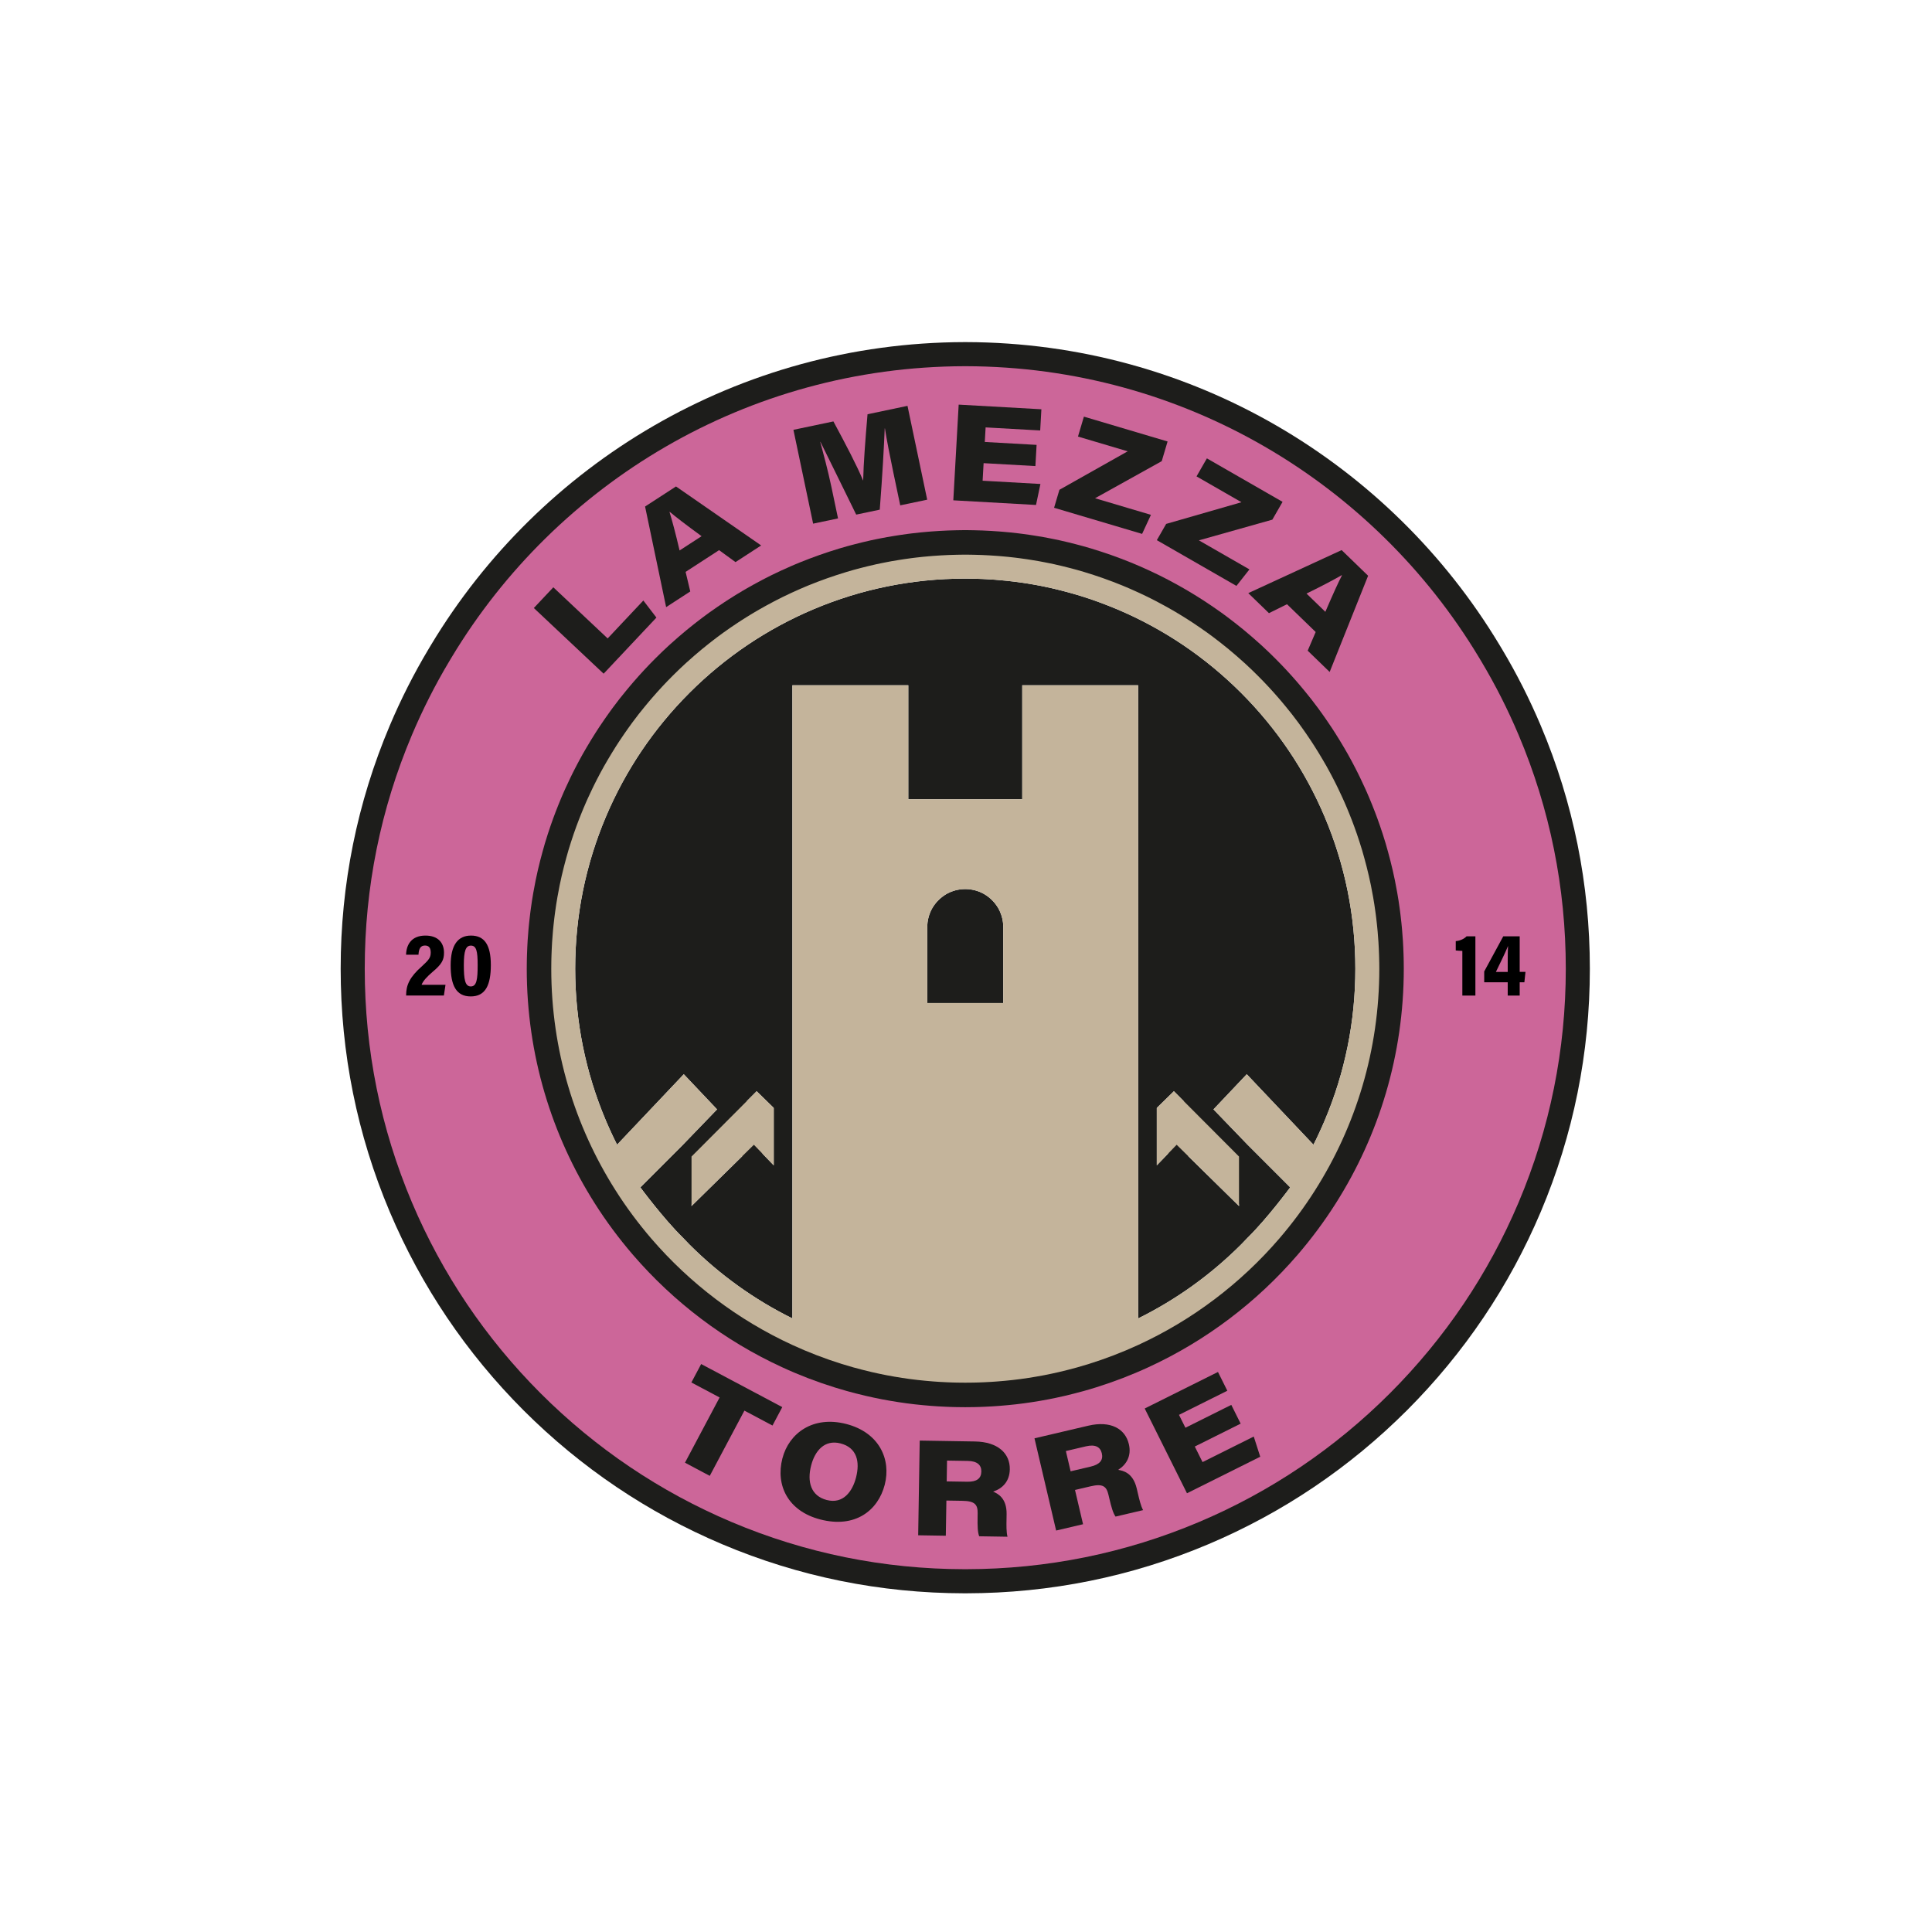 <?xml version="1.0" encoding="UTF-8"?>
<svg id="Livello_1" data-name="Livello 1" xmlns="http://www.w3.org/2000/svg" viewBox="0 0 566.93 566.93">
  <defs>
    <style>
      .cls-1 {
        fill: #c69;
      }

      .cls-2 {
        fill: #c4b49b;
      }

      .cls-3 {
        fill: #1d1d1b;
      }
    </style>
  </defs>
  <path class="cls-3" d="M432.353,221.241c-2.911-6.878-6.272-13.517-10.074-19.872-.22-.367-.441-.735-.661-1.102-28.21-46.861-79.515-78.239-138.167-78.386h-.404c-58.652,.147-109.957,31.525-138.167,78.386-.22,.367-.441,.735-.661,1.102-3.802,6.355-7.163,12.994-10.074,19.872-8.439,19.955-12.718,41.14-12.718,62.986,0,21.846,4.279,43.031,12.718,62.986,8.155,19.266,19.826,36.576,34.675,51.443,14.867,14.849,32.177,26.52,51.443,34.675,19.89,8.412,41.011,12.691,62.784,12.718h.404c21.773-.028,42.894-4.307,62.784-12.718,19.266-8.154,36.576-19.826,51.443-34.675,14.849-14.867,26.52-32.177,34.675-51.443,8.439-19.955,12.718-41.14,12.718-62.986,0-21.846-4.279-43.031-12.718-62.986Zm-49.257,126.21c-3.086,4.876-6.529,9.495-10.266,13.848-11.02,12.792-24.721,23.196-40.24,30.331-4.555,2.103-9.275,3.912-14.123,5.427-1.075,.34-2.167,.661-3.26,.964-.11,.028-.23,.064-.34,.092-.744,.211-1.497,.413-2.25,.597-.863,.23-1.745,.441-2.617,.643-.716,.165-1.433,.321-2.158,.478-.716,.156-1.442,.303-2.167,.441-.725,.138-1.46,.266-2.185,.395-1.46,.257-2.929,.478-4.417,.68-.735,.092-1.479,.184-2.222,.275-.744,.083-1.488,.165-2.241,.23-.744,.073-1.497,.138-2.25,.193-.569,.046-1.148,.083-1.726,.119-.698,.046-1.396,.083-2.094,.11-.468,.028-.937,.046-1.405,.055-.468,.018-.937,.028-1.405,.037-.459,.009-.918,.018-1.377,.018h-.505c-.128,.009-.266,.009-.395,.009h-.404c-.129,0-.266,0-.395-.009h-.505c-.459,0-.918-.009-1.377-.018-.468-.009-.937-.018-1.405-.037s-.937-.037-1.405-.055c-.698-.028-1.396-.064-2.094-.11-.579-.037-1.157-.073-1.726-.119-.753-.055-1.506-.119-2.25-.193-.753-.064-1.497-.147-2.241-.23-.744-.092-1.488-.184-2.222-.275-1.488-.202-2.957-.422-4.417-.68-.725-.129-1.46-.257-2.186-.395-.725-.138-1.451-.285-2.167-.441-.725-.156-1.442-.312-2.158-.478-.872-.202-1.754-.413-2.617-.643-.753-.184-1.506-.386-2.25-.597-.11-.028-.23-.064-.34-.092-1.093-.303-2.186-.624-3.26-.964-4.849-1.515-9.569-3.324-14.123-5.427-15.519-7.135-29.22-17.539-40.24-30.331-3.738-4.353-7.181-8.972-10.266-13.848-11.598-18.283-18.32-39.964-18.32-63.225,0-.634,.009-1.267,.018-1.91,0-.321,.009-.634,.018-.946,0-.321,.018-.643,.027-.955,.018-.634,.037-1.258,.074-1.882,.028-.634,.064-1.258,.101-1.892,.064-.964,.138-1.919,.22-2.874,0-.046,.009-.083,.009-.129,.055-.634,.119-1.258,.184-1.882,.064-.67,.147-1.341,.23-2.011,.037-.294,.073-.588,.11-.882,.037-.303,.074-.597,.119-.891,.018-.165,.046-.34,.073-.505,.073-.533,.147-1.065,.23-1.598,.009-.037,.009-.064,.018-.101,.101-.652,.211-1.295,.321-1.947,.202-1.139,.413-2.277,.643-3.407,.367-1.8,.781-3.581,1.231-5.344,.202-.799,.404-1.589,.634-2.378,.193-.744,.413-1.478,.624-2.213,.018-.046,.037-.092,.046-.147,.239-.781,.478-1.561,.725-2.332,.128-.386,.257-.771,.386-1.157,.129-.386,.257-.771,.386-1.157,.184-.533,.377-1.074,.569-1.598,.028-.101,.064-.193,.101-.294,.22-.606,.45-1.212,.68-1.809,.23-.606,.459-1.203,.707-1.8,.478-1.194,.973-2.378,1.488-3.545,.156-.349,.303-.698,.468-1.047,.413-.927,.854-1.846,1.295-2.764,.22-.459,.441-.918,.67-1.368,.23-.459,.459-.909,.689-1.359,.037-.064,.064-.119,.101-.184,.174-.331,.34-.661,.514-.992,.174-.321,.349-.652,.523-.973,.285-.533,.579-1.065,.872-1.589,.34-.597,.68-1.185,1.028-1.772,.367-.643,.753-1.286,1.148-1.919,.386-.643,.781-1.276,1.185-1.901,.303-.477,.615-.955,.927-1.433,.101-.147,.193-.294,.294-.441,.404-.624,.826-1.24,1.258-1.855,.147-.22,.294-.432,.45-.643,.23-.34,.468-.67,.707-1.001,.276-.386,.56-.771,.836-1.157,.073-.101,.147-.202,.22-.303,.597-.808,1.212-1.616,1.827-2.406,.551-.689,1.093-1.368,1.653-2.048,.395-.487,.799-.973,1.203-1.451,.303-.358,.606-.716,.918-1.074,1.873-2.167,3.82-4.27,5.85-6.29,.523-.523,1.056-1.047,1.589-1.561,.22-.211,.441-.422,.67-.643,.074-.064,.138-.129,.211-.193,.349-.331,.698-.652,1.047-.983,.11-.11,.23-.211,.349-.321,.083-.073,.156-.147,.239-.211,.698-.634,1.405-1.267,2.121-1.882,.689-.597,1.377-1.185,2.084-1.763,.028-.018,.055-.046,.083-.073,.68-.551,1.359-1.111,2.057-1.653,.193-.156,.386-.303,.588-.459,.23-.184,.459-.358,.689-.533,.376-.294,.753-.579,1.129-.863,.569-.422,1.129-.836,1.708-1.258,.046-.028,.101-.064,.147-.101,1.304-.927,2.617-1.837,3.958-2.718,.367-.248,.735-.487,1.102-.716,.514-.331,1.028-.661,1.543-.973,.321-.202,.643-.404,.973-.597,.404-.248,.817-.496,1.221-.735,.404-.239,.817-.477,1.23-.716,.606-.349,1.212-.698,1.827-1.028,.781-.432,1.57-.854,2.36-1.267,.275-.147,.56-.294,.836-.432,.533-.275,1.074-.551,1.616-.817,.028-.009,.055-.028,.074-.037,.808-.395,1.625-.79,2.452-1.166,.836-.395,1.681-.771,2.535-1.139,.404-.184,.817-.358,1.221-.523,.404-.174,.817-.349,1.23-.514,.037-.009,.073-.028,.119-.046,.845-.349,1.699-.689,2.562-1.01,.009,0,.018-.009,.037-.009,.863-.331,1.745-.661,2.626-.964,.882-.312,1.763-.615,2.654-.9,.918-.303,1.846-.597,2.773-.872,.68-.202,1.368-.404,2.057-.597,.294-.083,.597-.165,.891-.239,.422-.119,.836-.23,1.258-.331,.643-.174,1.286-.331,1.929-.487,.652-.156,1.295-.303,1.947-.45,.11-.028,.23-.055,.34-.083,.496-.101,.992-.211,1.497-.312,.478-.101,.955-.193,1.442-.285,.496-.101,1.001-.193,1.497-.285,.771-.138,1.552-.266,2.332-.386,.413-.073,.827-.138,1.24-.193,.744-.119,1.488-.22,2.241-.312,.367-.046,.744-.092,1.12-.138,1.286-.156,2.59-.285,3.894-.395,.367-.037,.744-.064,1.12-.092,.735-.055,1.469-.11,2.204-.147,.744-.046,1.478-.083,2.222-.11,.735-.028,1.479-.046,2.222-.064,.569-.018,1.148-.028,1.726-.028h1.433c.578,.009,1.157,.009,1.726,.028,.744,.009,1.488,.037,2.222,.064,.744,.028,1.488,.064,2.222,.11,.735,.037,1.469,.092,2.204,.147,.377,.028,.753,.055,1.12,.092,1.304,.11,2.599,.239,3.894,.395,.377,.046,.744,.092,1.121,.138,.753,.092,1.497,.193,2.241,.312,.413,.055,.826,.119,1.24,.193,.781,.119,1.561,.248,2.333,.386,.496,.092,1.001,.184,1.497,.285,.478,.092,.964,.184,1.442,.285,.505,.101,1.001,.211,1.497,.312,.11,.028,.23,.055,.34,.083,.652,.147,1.304,.294,1.947,.45,.643,.156,1.286,.312,1.929,.487,.422,.101,.836,.211,1.258,.331,.294,.073,.597,.156,.891,.239,.689,.193,1.377,.395,2.057,.597,.927,.275,1.855,.569,2.773,.872,.891,.285,1.772,.588,2.654,.9,.882,.303,1.763,.634,2.626,.964,.018,0,.028,.009,.037,.009,.863,.321,1.717,.661,2.562,1.01,.046,.018,.083,.037,.119,.046,.413,.165,.827,.34,1.231,.514,.404,.165,.817,.34,1.221,.523,.854,.367,1.699,.744,2.534,1.139,.827,.376,1.644,.771,2.452,1.166,.018,.009,.046,.028,.073,.037,.542,.266,1.084,.542,1.616,.817,.275,.138,.56,.285,.836,.432,.79,.413,1.579,.836,2.36,1.267,.615,.331,1.221,.68,1.827,1.028,.413,.239,.826,.478,1.23,.716,.404,.239,.817,.487,1.221,.735,.331,.193,.652,.395,.973,.597,.514,.312,1.028,.643,1.543,.973,.367,.23,.735,.468,1.102,.716,1.341,.882,2.654,1.791,3.958,2.718,.046,.037,.101,.073,.147,.101,.569,.422,1.139,.836,1.708,1.258,.376,.285,.753,.569,1.129,.863,.23,.174,.459,.349,.689,.533,.202,.156,.395,.303,.588,.459,.698,.542,1.377,1.102,2.057,1.653,.027,.028,.055,.055,.083,.073,.707,.579,1.396,1.166,2.085,1.763,.716,.615,1.423,1.24,2.121,1.882,.083,.064,.156,.138,.239,.211,.119,.11,.239,.211,.349,.321,.349,.331,.698,.652,1.047,.983,.073,.064,.138,.129,.211,.193,.23,.22,.45,.432,.67,.643,.532,.514,1.065,1.038,1.589,1.561,2.029,2.02,3.976,4.123,5.849,6.29,.312,.358,.615,.716,.918,1.074,.413,.478,.808,.964,1.203,1.451,.56,.67,1.111,1.359,1.653,2.048,.615,.79,1.231,1.598,1.827,2.406,.074,.101,.147,.202,.22,.303,.276,.386,.56,.771,.836,1.157,.239,.331,.478,.661,.707,1.001,.156,.211,.312,.432,.45,.643,.432,.615,.854,1.231,1.258,1.855,.101,.147,.193,.294,.294,.441,.312,.478,.624,.955,.927,1.433,.404,.634,.799,1.267,1.185,1.901,.395,.634,.781,1.276,1.148,1.919,.349,.588,.689,1.175,1.029,1.772,.294,.523,.588,1.056,.872,1.589,.174,.321,.349,.652,.523,.973,.174,.331,.349,.661,.514,.992,.037,.064,.064,.119,.101,.184,.23,.45,.459,.9,.689,1.359,.23,.45,.45,.909,.67,1.368,.441,.918,.882,1.837,1.295,2.764,.165,.349,.312,.698,.468,1.047,.514,1.166,1.01,2.351,1.488,3.545,.248,.597,.478,1.194,.707,1.8,.23,.597,.459,1.203,.68,1.809,.037,.101,.074,.193,.101,.294,.193,.523,.386,1.056,.569,1.598,.128,.386,.266,.771,.386,1.157,.138,.386,.257,.771,.386,1.157,.248,.771,.487,1.552,.725,2.332,.009,.055,.027,.101,.046,.147,.211,.735,.432,1.469,.625,2.213,.23,.79,.432,1.579,.634,2.378,.45,1.763,.863,3.545,1.23,5.344,.23,1.129,.441,2.268,.643,3.407,.11,.652,.22,1.295,.321,1.947,.009,.037,.009,.064,.018,.101,.083,.533,.156,1.065,.23,1.598,.028,.165,.055,.34,.074,.505,.046,.294,.083,.588,.119,.891,.037,.294,.073,.588,.11,.882,.083,.67,.165,1.341,.23,2.011,.064,.624,.128,1.258,.184,1.882,0,.046,.009,.083,.009,.129,.083,.955,.156,1.91,.22,2.874,.037,.634,.074,1.258,.101,1.892,.037,.624,.055,1.249,.073,1.882,.018,.312,.018,.634,.028,.955,.009,.312,.018,.624,.018,.946,.009,.634,.018,1.267,.018,1.91,0,23.26-6.722,44.941-18.32,63.225Z"/>
  <path class="cls-3" d="M452.126,212.923c-3.297-7.79-7.103-15.31-11.41-22.507-.25-.416-.499-.832-.749-1.248-31.951-53.075-90.06-88.614-156.489-88.78h-.458c-66.429,.166-124.538,35.706-156.489,88.78-.25,.416-.499,.832-.749,1.248-4.306,7.197-8.112,14.717-11.41,22.507-9.558,22.601-14.405,46.595-14.405,71.338,0,24.743,4.847,48.738,14.405,71.338,9.236,21.821,22.455,41.426,39.273,58.265,16.839,16.818,36.444,30.037,58.265,39.273,22.528,9.527,46.449,14.374,71.11,14.405h.458c24.66-.031,48.582-4.878,71.109-14.405,21.821-9.236,41.426-22.455,58.265-39.273,16.818-16.839,30.037-36.444,39.273-58.265,9.558-22.601,14.405-46.595,14.405-71.338,0-24.743-4.847-48.738-14.405-71.338Zm-55.789,142.947c-3.495,5.523-7.395,10.754-11.628,15.684-12.481,14.488-27.999,26.272-45.576,34.353-5.159,2.382-10.505,4.431-15.996,6.147-1.217,.385-2.455,.749-3.692,1.092-.125,.031-.26,.073-.385,.104-.843,.239-1.695,.468-2.548,.676-.978,.26-1.976,.499-2.964,.728-.811,.187-1.623,.364-2.444,.541-.811,.177-1.633,.343-2.455,.499-.822,.156-1.654,.302-2.475,.447-1.654,.291-3.318,.541-5.003,.77-.832,.104-1.675,.208-2.517,.312-.843,.094-1.685,.187-2.538,.26-.842,.083-1.695,.156-2.548,.218-.645,.052-1.3,.094-1.955,.135-.79,.052-1.581,.094-2.371,.125-.53,.031-1.061,.052-1.591,.062-.53,.021-1.061,.031-1.591,.042-.52,.01-1.04,.021-1.56,.021h-.572c-.145,.01-.302,.01-.447,.01h-.458c-.146,0-.302,0-.447-.01h-.572c-.52,0-1.04-.01-1.56-.021-.53-.01-1.061-.021-1.591-.042s-1.061-.042-1.591-.062c-.79-.031-1.581-.073-2.371-.125-.655-.042-1.31-.083-1.955-.135-.853-.062-1.706-.135-2.548-.218-.853-.073-1.695-.166-2.538-.26-.843-.104-1.685-.208-2.517-.312-1.685-.229-3.349-.478-5.003-.77-.822-.146-1.654-.291-2.475-.447-.822-.156-1.643-.322-2.455-.499-.822-.177-1.633-.354-2.444-.541-.988-.229-1.986-.468-2.964-.728-.853-.208-1.706-.437-2.548-.676-.125-.031-.26-.073-.385-.104-1.238-.343-2.475-.707-3.692-1.092-5.492-1.716-10.837-3.765-15.996-6.147-17.577-8.081-33.095-19.865-45.576-34.353-4.233-4.93-8.133-10.161-11.628-15.684-13.136-20.708-20.749-45.264-20.749-71.609,0-.718,.01-1.435,.021-2.163,0-.364,.01-.718,.021-1.071,0-.364,.021-.728,.031-1.082,.021-.718,.042-1.425,.083-2.132,.031-.718,.073-1.425,.114-2.143,.073-1.092,.156-2.174,.25-3.255,0-.052,.01-.094,.01-.146,.062-.718,.135-1.425,.208-2.132,.073-.759,.166-1.519,.26-2.278,.042-.333,.083-.666,.125-.998,.042-.343,.083-.676,.135-1.009,.021-.187,.052-.385,.083-.572,.083-.603,.166-1.207,.26-1.81,.01-.042,.01-.073,.021-.114,.115-.738,.239-1.466,.364-2.205,.229-1.29,.468-2.579,.728-3.859,.416-2.039,.884-4.056,1.394-6.053,.229-.905,.458-1.799,.718-2.694,.218-.842,.468-1.674,.707-2.507,.021-.052,.042-.104,.052-.166,.27-.884,.541-1.768,.822-2.642,.145-.437,.291-.874,.437-1.31,.146-.437,.291-.874,.437-1.31,.208-.603,.426-1.217,.645-1.81,.031-.114,.073-.218,.115-.333,.25-.686,.51-1.373,.77-2.049,.26-.686,.52-1.362,.801-2.039,.541-1.352,1.102-2.694,1.685-4.015,.177-.395,.343-.79,.53-1.186,.468-1.05,.967-2.091,1.467-3.131,.25-.52,.499-1.04,.759-1.55,.26-.52,.52-1.03,.78-1.539,.042-.073,.073-.135,.114-.208,.198-.374,.385-.749,.582-1.123,.198-.364,.395-.738,.593-1.102,.322-.603,.655-1.206,.988-1.799,.385-.676,.77-1.342,1.165-2.007,.416-.728,.853-1.456,1.3-2.174,.437-.728,.884-1.446,1.342-2.153,.343-.541,.697-1.082,1.05-1.623,.115-.166,.218-.333,.333-.499,.458-.707,.936-1.404,1.425-2.101,.167-.25,.333-.489,.51-.728,.26-.385,.53-.759,.801-1.134,.312-.437,.635-.874,.947-1.31,.083-.114,.166-.229,.25-.343,.676-.915,1.373-1.83,2.07-2.725,.624-.78,1.238-1.55,1.872-2.319,.447-.551,.905-1.102,1.362-1.643,.343-.406,.687-.811,1.04-1.217,2.122-2.455,4.327-4.836,6.625-7.124,.593-.593,1.196-1.186,1.799-1.768,.25-.239,.499-.478,.759-.728,.083-.073,.156-.146,.239-.218,.395-.374,.79-.738,1.186-1.113,.125-.125,.26-.239,.395-.364,.094-.083,.177-.166,.27-.239,.79-.718,1.591-1.435,2.403-2.132,.78-.676,1.56-1.342,2.361-1.997,.031-.021,.062-.052,.094-.083,.77-.624,1.539-1.259,2.33-1.872,.219-.177,.437-.343,.666-.52,.26-.208,.52-.406,.78-.603,.426-.333,.853-.655,1.279-.978,.645-.478,1.279-.946,1.934-1.425,.052-.031,.115-.073,.167-.114,1.477-1.05,2.964-2.08,4.483-3.079,.416-.281,.832-.551,1.248-.811,.582-.374,1.165-.749,1.747-1.102,.364-.229,.728-.458,1.103-.676,.458-.281,.926-.562,1.383-.832,.458-.27,.926-.541,1.394-.811,.686-.395,1.373-.79,2.07-1.165,.884-.489,1.778-.967,2.673-1.435,.312-.166,.634-.333,.946-.489,.603-.312,1.217-.624,1.831-.926,.031-.01,.062-.031,.083-.042,.915-.447,1.841-.894,2.777-1.321,.946-.447,1.903-.874,2.871-1.29,.458-.208,.926-.406,1.383-.593,.458-.198,.926-.395,1.394-.582,.042-.01,.083-.031,.135-.052,.957-.395,1.924-.78,2.902-1.144,.01,0,.021-.01,.042-.01,.978-.374,1.976-.749,2.975-1.092,.998-.354,1.997-.697,3.006-1.019,1.04-.343,2.091-.676,3.141-.988,.77-.229,1.55-.458,2.33-.676,.333-.094,.676-.187,1.009-.27,.478-.135,.946-.26,1.425-.374,.728-.198,1.456-.374,2.184-.551,.738-.177,1.466-.343,2.205-.51,.125-.031,.26-.062,.385-.094,.562-.114,1.123-.239,1.695-.354,.541-.114,1.082-.218,1.633-.322,.562-.114,1.134-.218,1.695-.322,.874-.156,1.758-.302,2.642-.437,.468-.083,.936-.156,1.404-.218,.843-.135,1.685-.25,2.538-.354,.416-.052,.843-.104,1.269-.156,1.456-.177,2.933-.322,4.41-.447,.416-.042,.843-.073,1.269-.104,.832-.062,1.664-.125,2.496-.166,.842-.052,1.674-.094,2.517-.125,.832-.031,1.675-.052,2.517-.073,.645-.021,1.3-.031,1.955-.031h1.623c.655,.01,1.31,.01,1.955,.031,.843,.01,1.685,.042,2.517,.073,.842,.031,1.685,.073,2.517,.125,.832,.042,1.664,.104,2.496,.166,.427,.031,.853,.062,1.269,.104,1.477,.125,2.943,.27,4.41,.447,.427,.052,.843,.104,1.269,.156,.853,.104,1.695,.218,2.538,.354,.468,.062,.936,.135,1.404,.218,.884,.135,1.768,.281,2.642,.437,.562,.104,1.134,.208,1.695,.322,.541,.104,1.092,.208,1.633,.322,.572,.114,1.134,.239,1.695,.354,.125,.031,.26,.062,.385,.094,.738,.166,1.477,.333,2.205,.51,.728,.177,1.456,.354,2.184,.551,.478,.114,.946,.239,1.425,.374,.333,.083,.676,.177,1.009,.27,.78,.218,1.56,.447,2.33,.676,1.05,.312,2.101,.645,3.141,.988,1.009,.322,2.007,.666,3.006,1.019,.999,.343,1.997,.718,2.975,1.092,.021,0,.031,.01,.042,.01,.978,.364,1.945,.749,2.902,1.144,.052,.021,.094,.042,.135,.052,.468,.187,.936,.385,1.394,.582,.458,.187,.926,.385,1.383,.593,.967,.416,1.924,.842,2.87,1.29,.936,.426,1.862,.874,2.777,1.321,.021,.01,.052,.031,.083,.042,.614,.302,1.227,.614,1.831,.926,.312,.156,.634,.322,.946,.489,.895,.468,1.789,.946,2.673,1.435,.697,.374,1.383,.77,2.07,1.165,.468,.27,.936,.541,1.394,.811,.458,.27,.926,.551,1.383,.832,.375,.218,.738,.447,1.103,.676,.582,.354,1.165,.728,1.747,1.102,.416,.26,.832,.53,1.248,.811,1.518,.998,3.006,2.028,4.483,3.079,.052,.042,.115,.083,.166,.114,.645,.478,1.29,.946,1.935,1.425,.426,.322,.853,.645,1.279,.978,.26,.198,.52,.395,.78,.603,.229,.177,.447,.343,.666,.52,.79,.614,1.56,1.248,2.33,1.872,.031,.031,.062,.062,.093,.083,.801,.655,1.581,1.321,2.361,1.997,.811,.697,1.612,1.404,2.403,2.132,.093,.073,.177,.156,.27,.239,.135,.125,.27,.239,.395,.364,.395,.374,.79,.738,1.186,1.113,.083,.073,.156,.146,.239,.218,.26,.25,.51,.489,.759,.728,.603,.582,1.206,1.175,1.799,1.768,2.299,2.288,4.503,4.67,6.625,7.124,.354,.406,.697,.811,1.04,1.217,.468,.541,.915,1.092,1.363,1.643,.635,.759,1.258,1.539,1.872,2.319,.697,.895,1.394,1.81,2.07,2.725,.083,.114,.166,.229,.25,.343,.312,.437,.635,.874,.946,1.31,.27,.374,.541,.749,.801,1.134,.177,.239,.354,.489,.51,.728,.489,.697,.967,1.394,1.425,2.101,.115,.166,.218,.333,.333,.499,.353,.541,.707,1.082,1.05,1.623,.458,.718,.905,1.435,1.342,2.153,.447,.718,.884,1.446,1.3,2.174,.395,.666,.78,1.331,1.165,2.007,.333,.593,.666,1.196,.988,1.799,.198,.364,.395,.738,.593,1.102,.198,.374,.395,.749,.582,1.123,.042,.073,.073,.135,.114,.208,.26,.51,.52,1.019,.78,1.539,.26,.51,.51,1.03,.759,1.55,.499,1.04,.998,2.08,1.467,3.131,.187,.395,.353,.79,.53,1.186,.582,1.321,1.144,2.663,1.685,4.015,.281,.676,.541,1.352,.801,2.039,.26,.676,.52,1.362,.77,2.049,.042,.114,.083,.218,.115,.333,.218,.593,.437,1.196,.645,1.81,.145,.437,.302,.874,.437,1.31,.156,.437,.291,.874,.437,1.31,.281,.874,.551,1.758,.822,2.642,.01,.062,.031,.114,.052,.166,.239,.832,.489,1.664,.707,2.507,.26,.894,.489,1.789,.718,2.694,.51,1.997,.978,4.015,1.394,6.053,.26,1.279,.499,2.569,.728,3.859,.125,.738,.25,1.467,.364,2.205,.01,.042,.01,.073,.021,.114,.094,.603,.177,1.206,.26,1.81,.031,.187,.062,.385,.083,.572,.052,.333,.094,.666,.135,1.009,.041,.333,.083,.666,.125,.998,.094,.759,.187,1.519,.26,2.278,.073,.707,.145,1.425,.208,2.132,0,.052,.01,.094,.01,.146,.094,1.082,.177,2.163,.25,3.255,.042,.718,.083,1.425,.115,2.143,.041,.707,.062,1.414,.083,2.132,.021,.354,.021,.718,.031,1.082,.01,.354,.021,.707,.021,1.071,.01,.718,.021,1.435,.021,2.163,0,26.345-7.613,50.901-20.749,71.609Z"/>
  <path class="cls-1" d="M445.62,215.66c-3.17-7.49-6.83-14.72-10.97-21.64-.24-.4-.48-.8-.72-1.2-30.72-51.03-86.59-85.2-150.46-85.36h-.44c-63.87,.16-119.74,34.33-150.46,85.36-.24,.4-.48,.8-.72,1.2-4.14,6.92-7.8,14.15-10.97,21.64-9.19,21.73-13.85,44.8-13.85,68.59,0,23.79,4.66,46.86,13.85,68.59,8.88,20.98,21.59,39.83,37.76,56.02,16.19,16.17,35.04,28.88,56.02,37.76,21.66,9.16,44.66,13.82,68.37,13.85h.44c23.71-.03,46.71-4.69,68.37-13.85,20.98-8.88,39.83-21.59,56.02-37.76,16.17-16.19,28.88-35.04,37.76-56.02,9.19-21.73,13.85-44.8,13.85-68.59,0-23.79-4.66-46.86-13.85-68.59Zm-53.64,137.44c-3.36,5.31-7.11,10.34-11.18,15.08-12,13.93-26.92,25.26-43.82,33.03-4.96,2.29-10.1,4.26-15.38,5.91-1.17,.37-2.36,.72-3.55,1.05-.12,.03-.25,.07-.37,.1-.81,.23-1.63,.45-2.45,.65-.94,.25-1.9,.48-2.85,.7-.78,.18-1.56,.35-2.35,.52-.78,.17-1.57,.33-2.36,.48-.79,.15-1.59,.29-2.38,.43-1.59,.28-3.19,.52-4.81,.74-.8,.1-1.61,.2-2.42,.3-.81,.09-1.62,.18-2.44,.25-.81,.08-1.63,.15-2.45,.21-.62,.05-1.25,.09-1.88,.13-.76,.05-1.52,.09-2.28,.12-.51,.03-1.02,.05-1.53,.06-.51,.02-1.02,.03-1.53,.04-.5,.01-1,.02-1.5,.02h-.55c-.14,.01-.29,.01-.43,.01h-.44c-.14,0-.29,0-.43-.01h-.55c-.5,0-1-.01-1.5-.02-.51-.01-1.02-.02-1.53-.04s-1.02-.04-1.53-.06c-.76-.03-1.52-.07-2.28-.12-.63-.04-1.26-.08-1.88-.13-.82-.06-1.64-.13-2.45-.21-.82-.07-1.63-.16-2.44-.25-.81-.1-1.62-.2-2.42-.3-1.62-.22-3.22-.46-4.81-.74-.79-.14-1.59-.28-2.38-.43-.79-.15-1.58-.31-2.36-.48-.79-.17-1.57-.34-2.35-.52-.95-.22-1.91-.45-2.85-.7-.82-.2-1.64-.42-2.45-.65-.12-.03-.25-.07-.37-.1-1.19-.33-2.38-.68-3.55-1.05-5.28-1.65-10.42-3.62-15.38-5.91-16.9-7.77-31.82-19.1-43.82-33.03-4.07-4.74-7.82-9.77-11.18-15.08-12.63-19.91-19.95-43.52-19.95-68.85,0-.69,.01-1.38,.02-2.08,0-.35,.01-.69,.02-1.03,0-.35,.02-.7,.03-1.04,.02-.69,.04-1.37,.08-2.05,.03-.69,.07-1.37,.11-2.06,.07-1.05,.15-2.09,.24-3.13,0-.05,.01-.09,.01-.14,.06-.69,.13-1.37,.2-2.05,.07-.73,.16-1.46,.25-2.19,.04-.32,.08-.64,.12-.96,.04-.33,.08-.65,.13-.97,.02-.18,.05-.37,.08-.55,.08-.58,.16-1.16,.25-1.74,.01-.04,.01-.07,.02-.11,.11-.71,.23-1.41,.35-2.12,.22-1.24,.45-2.48,.7-3.71,.4-1.96,.85-3.9,1.34-5.82,.22-.87,.44-1.73,.69-2.59,.21-.81,.45-1.61,.68-2.41,.02-.05,.04-.1,.05-.16,.26-.85,.52-1.7,.79-2.54,.14-.42,.28-.84,.42-1.26,.14-.42,.28-.84,.42-1.26,.2-.58,.41-1.17,.62-1.74,.03-.11,.07-.21,.11-.32,.24-.66,.49-1.32,.74-1.97,.25-.66,.5-1.31,.77-1.96,.52-1.3,1.06-2.59,1.62-3.86,.17-.38,.33-.76,.51-1.14,.45-1.01,.93-2.01,1.41-3.01,.24-.5,.48-1,.73-1.49,.25-.5,.5-.99,.75-1.48,.04-.07,.07-.13,.11-.2,.19-.36,.37-.72,.56-1.08,.19-.35,.38-.71,.57-1.06,.31-.58,.63-1.16,.95-1.73,.37-.65,.74-1.29,1.12-1.93,.4-.7,.82-1.4,1.25-2.09,.42-.7,.85-1.39,1.29-2.07,.33-.52,.67-1.04,1.01-1.56,.11-.16,.21-.32,.32-.48,.44-.68,.9-1.35,1.37-2.02,.16-.24,.32-.47,.49-.7,.25-.37,.51-.73,.77-1.09,.3-.42,.61-.84,.91-1.26,.08-.11,.16-.22,.24-.33,.65-.88,1.32-1.76,1.99-2.62,.6-.75,1.19-1.49,1.8-2.23,.43-.53,.87-1.06,1.31-1.58,.33-.39,.66-.78,1-1.17,2.04-2.36,4.16-4.65,6.37-6.85,.57-.57,1.15-1.14,1.73-1.7,.24-.23,.48-.46,.73-.7,.08-.07,.15-.14,.23-.21,.38-.36,.76-.71,1.14-1.07,.12-.12,.25-.23,.38-.35,.09-.08,.17-.16,.26-.23,.76-.69,1.53-1.38,2.31-2.05,.75-.65,1.5-1.29,2.27-1.92,.03-.02,.06-.05,.09-.08,.74-.6,1.48-1.21,2.24-1.8,.21-.17,.42-.33,.64-.5,.25-.2,.5-.39,.75-.58,.41-.32,.82-.63,1.23-.94,.62-.46,1.23-.91,1.86-1.37,.05-.03,.11-.07,.16-.11,1.42-1.01,2.85-2,4.31-2.96,.4-.27,.8-.53,1.2-.78,.56-.36,1.12-.72,1.68-1.06,.35-.22,.7-.44,1.06-.65,.44-.27,.89-.54,1.33-.8,.44-.26,.89-.52,1.34-.78,.66-.38,1.32-.76,1.99-1.12,.85-.47,1.71-.93,2.57-1.38,.3-.16,.61-.32,.91-.47,.58-.3,1.17-.6,1.76-.89,.03-.01,.06-.03,.08-.04,.88-.43,1.77-.86,2.67-1.27,.91-.43,1.83-.84,2.76-1.24,.44-.2,.89-.39,1.33-.57,.44-.19,.89-.38,1.34-.56,.04-.01,.08-.03,.13-.05,.92-.38,1.85-.75,2.79-1.1,.01,0,.02-.01,.04-.01,.94-.36,1.9-.72,2.86-1.05,.96-.34,1.92-.67,2.89-.98,1-.33,2.01-.65,3.02-.95,.74-.22,1.49-.44,2.24-.65,.32-.09,.65-.18,.97-.26,.46-.13,.91-.25,1.37-.36,.7-.19,1.4-.36,2.1-.53,.71-.17,1.41-.33,2.12-.49,.12-.03,.25-.06,.37-.09,.54-.11,1.08-.23,1.63-.34,.52-.11,1.04-.21,1.57-.31,.54-.11,1.09-.21,1.63-.31,.84-.15,1.69-.29,2.54-.42,.45-.08,.9-.15,1.35-.21,.81-.13,1.62-.24,2.44-.34,.4-.05,.81-.1,1.22-.15,1.4-.17,2.82-.31,4.24-.43,.4-.04,.81-.07,1.22-.1,.8-.06,1.6-.12,2.4-.16,.81-.05,1.61-.09,2.42-.12,.8-.03,1.61-.05,2.42-.07,.62-.02,1.25-.03,1.88-.03h1.56c.63,.01,1.26,.01,1.88,.03,.81,.01,1.62,.04,2.42,.07,.81,.03,1.62,.07,2.42,.12,.8,.04,1.6,.1,2.4,.16,.41,.03,.82,.06,1.22,.1,1.42,.12,2.83,.26,4.24,.43,.41,.05,.81,.1,1.22,.15,.82,.1,1.63,.21,2.44,.34,.45,.06,.9,.13,1.35,.21,.85,.13,1.7,.27,2.54,.42,.54,.1,1.09,.2,1.63,.31,.52,.1,1.05,.2,1.57,.31,.55,.11,1.09,.23,1.63,.34,.12,.03,.25,.06,.37,.09,.71,.16,1.42,.32,2.12,.49,.7,.17,1.4,.34,2.1,.53,.46,.11,.91,.23,1.37,.36,.32,.08,.65,.17,.97,.26,.75,.21,1.5,.43,2.24,.65,1.01,.3,2.02,.62,3.02,.95,.97,.31,1.93,.64,2.89,.98,.96,.33,1.92,.69,2.86,1.05,.02,0,.03,.01,.04,.01,.94,.35,1.87,.72,2.79,1.1,.05,.02,.09,.04,.13,.05,.45,.18,.9,.37,1.34,.56,.44,.18,.89,.37,1.33,.57,.93,.4,1.85,.81,2.76,1.24,.9,.41,1.79,.84,2.67,1.27,.02,.01,.05,.03,.08,.04,.59,.29,1.18,.59,1.76,.89,.3,.15,.61,.31,.91,.47,.86,.45,1.72,.91,2.57,1.38,.67,.36,1.33,.74,1.99,1.12,.45,.26,.9,.52,1.34,.78,.44,.26,.89,.53,1.33,.8,.36,.21,.71,.43,1.06,.65,.56,.34,1.12,.7,1.68,1.06,.4,.25,.8,.51,1.2,.78,1.46,.96,2.89,1.95,4.31,2.96,.05,.04,.11,.08,.16,.11,.62,.46,1.24,.91,1.86,1.37,.41,.31,.82,.62,1.23,.94,.25,.19,.5,.38,.75,.58,.22,.17,.43,.33,.64,.5,.76,.59,1.5,1.2,2.24,1.8,.03,.03,.06,.06,.09,.08,.77,.63,1.52,1.27,2.27,1.92,.78,.67,1.55,1.35,2.31,2.05,.09,.07,.17,.15,.26,.23,.13,.12,.26,.23,.38,.35,.38,.36,.76,.71,1.14,1.07,.08,.07,.15,.14,.23,.21,.25,.24,.49,.47,.73,.7,.58,.56,1.16,1.13,1.73,1.7,2.21,2.2,4.33,4.49,6.37,6.85,.34,.39,.67,.78,1,1.17,.45,.52,.88,1.05,1.31,1.58,.61,.73,1.21,1.48,1.8,2.23,.67,.86,1.34,1.74,1.99,2.62,.08,.11,.16,.22,.24,.33,.3,.42,.61,.84,.91,1.26,.26,.36,.52,.72,.77,1.09,.17,.23,.34,.47,.49,.7,.47,.67,.93,1.34,1.37,2.02,.11,.16,.21,.32,.32,.48,.34,.52,.68,1.04,1.01,1.56,.44,.69,.87,1.38,1.29,2.07,.43,.69,.85,1.39,1.25,2.09,.38,.64,.75,1.28,1.12,1.93,.32,.57,.64,1.15,.95,1.73,.19,.35,.38,.71,.57,1.06,.19,.36,.38,.72,.56,1.08,.04,.07,.07,.13,.11,.2,.25,.49,.5,.98,.75,1.48,.25,.49,.49,.99,.73,1.49,.48,1,.96,2,1.41,3.01,.18,.38,.34,.76,.51,1.14,.56,1.27,1.1,2.56,1.62,3.86,.27,.65,.52,1.3,.77,1.96,.25,.65,.5,1.31,.74,1.97,.04,.11,.08,.21,.11,.32,.21,.57,.42,1.15,.62,1.74,.14,.42,.29,.84,.42,1.26,.15,.42,.28,.84,.42,1.26,.27,.84,.53,1.69,.79,2.54,.01,.06,.03,.11,.05,.16,.23,.8,.47,1.6,.68,2.41,.25,.86,.47,1.72,.69,2.59,.49,1.92,.94,3.86,1.34,5.82,.25,1.23,.48,2.47,.7,3.71,.12,.71,.24,1.41,.35,2.12,.01,.04,.01,.07,.02,.11,.09,.58,.17,1.16,.25,1.74,.03,.18,.06,.37,.08,.55,.05,.32,.09,.64,.13,.97,.04,.32,.08,.64,.12,.96,.09,.73,.18,1.46,.25,2.19,.07,.68,.14,1.37,.2,2.05,0,.05,.01,.09,.01,.14,.09,1.04,.17,2.08,.24,3.13,.04,.69,.08,1.37,.11,2.06,.04,.68,.06,1.36,.08,2.05,.02,.34,.02,.69,.03,1.04,.01,.34,.02,.68,.02,1.03,.01,.69,.02,1.38,.02,2.08,0,25.33-7.32,48.94-19.95,68.85Z"/>
  <g>
    <path class="cls-3" d="M294.4,272.033v22.3h-22.3v-22.3c0-.312,.009-.633,.047-.935,0-.057,0-.104,.009-.161,0-.038,0-.075,.009-.123,.019-.16,.038-.321,.066-.481,.028-.179,.057-.368,.094-.548,.057-.274,.123-.538,.198-.803,.047-.17,.095-.33,.151-.491,.085-.274,.189-.538,.302-.793,.047-.123,.104-.245,.161-.368,.094-.208,.198-.415,.302-.614,.085-.151,.179-.312,.274-.463,.085-.151,.189-.302,.293-.453,.094-.151,.198-.293,.312-.434,.104-.142,.208-.283,.33-.425,.142-.17,.293-.34,.444-.5,.151-.17,.302-.33,.472-.481,.321-.302,.661-.595,1.02-.859,.142-.113,.283-.217,.434-.312,.151-.104,.302-.198,.453-.293,.113-.075,.236-.151,.359-.217,.151-.076,.302-.16,.463-.236,.104-.057,.227-.104,.34-.16,.028-.009,.047-.028,.075-.038,.085-.038,.17-.075,.264-.113,.142-.057,.293-.113,.444-.17,.283-.104,.585-.198,.887-.283,.132-.038,.264-.076,.397-.104,.028-.009,.057-.009,.085-.019,.019,0,.038-.009,.057-.009,.17-.038,.331-.066,.5-.094,.189-.038,.378-.057,.576-.085,.142-.019,.274-.038,.415-.047h.038c.227-.009,.444-.028,.67-.028,.066-.009,.142-.009,.208-.009,.066,0,.142,0,.208,.009,.227,0,.444,.019,.67,.028h.038c.142,.009,.274,.028,.415,.047,.198,.028,.387,.047,.576,.085,.17,.028,.33,.057,.5,.094,.019,0,.038,.009,.057,.009,.028,.009,.057,.009,.085,.019,.132,.028,.264,.066,.396,.104,.302,.085,.604,.179,.888,.283,.151,.057,.302,.113,.444,.17,.094,.038,.179,.076,.264,.113,.028,.009,.047,.028,.075,.038,.113,.057,.236,.104,.34,.16,.16,.076,.312,.16,.463,.236,.123,.066,.245,.142,.359,.217,.151,.094,.302,.189,.453,.293,.151,.094,.293,.198,.434,.312,.359,.264,.699,.557,1.019,.859,.17,.151,.321,.312,.472,.481,.151,.161,.302,.33,.444,.5,.123,.142,.227,.283,.331,.425,.113,.142,.217,.283,.312,.434,.104,.151,.208,.302,.293,.453,.094,.151,.189,.312,.274,.463,.104,.198,.208,.406,.302,.614,.057,.123,.113,.245,.16,.368,.113,.255,.217,.519,.302,.793,.057,.16,.104,.321,.151,.491,.076,.264,.142,.529,.198,.803,.038,.179,.066,.368,.095,.548,.028,.16,.047,.321,.066,.481,.009,.047,.009,.085,.009,.123,.009,.057,.009,.104,.009,.161,.038,.302,.047,.623,.047,.935Z"/>
    <path class="cls-3" d="M388.718,239.697c-5.768-13.633-14.02-25.869-24.528-36.387-10.518-10.508-22.753-18.76-36.387-24.528-.67-.283-1.341-.557-2.02-.821-.416-.179-.831-.34-1.246-.491-.68-.274-1.359-.529-2.049-.774-.009-.009-.019-.009-.028-.009-.614-.236-1.227-.453-1.851-.661-.264-.094-.529-.189-.793-.274-.906-.302-1.803-.595-2.71-.878-.755-.236-1.51-.463-2.275-.67-.415-.123-.831-.245-1.246-.349-.434-.132-.878-.245-1.312-.349-.349-.104-.708-.189-1.058-.274-.802-.208-1.596-.397-2.398-.585-.784-.179-1.577-.349-2.36-.51-.321-.066-.642-.132-.963-.198-.444-.094-.888-.179-1.341-.255-.378-.066-.746-.132-1.123-.198-.651-.113-1.293-.217-1.945-.321-.302-.047-.614-.094-.916-.142-.859-.132-1.718-.245-2.587-.349-.642-.085-1.284-.161-1.926-.217-.085-.019-.17-.028-.255-.028-.632-.066-1.274-.123-1.907-.179-.529-.057-1.067-.104-1.605-.142-.869-.066-1.746-.123-2.625-.16-.302-.019-.604-.038-.906-.047-.736-.038-1.473-.057-2.219-.076-.888-.028-1.784-.038-2.681-.038h-.415c-15.38,.028-30.297,3.059-44.346,8.997-13.633,5.769-25.869,14.02-36.386,24.528-10.508,10.518-18.76,22.753-24.528,36.387-5.967,14.115-8.998,29.098-8.998,44.553s3.031,30.439,8.998,44.553c.236,.557,.482,1.114,.727,1.671,.038,.104,.085,.198,.132,.302,.198,.444,.396,.878,.604,1.322,.075,.17,.151,.33,.227,.5,.245,.519,.491,1.039,.736,1.558,.255,.529,.519,1.057,.784,1.577l.085,.17,19.572-20.676,9.762,10.31-9.998,10.366-12.51,12.519s6.665,9.054,12.51,14.794c.548,.566,1.341,1.407,1.898,1.973,8.903,8.894,19.043,16.173,30.212,21.696V201.092h34.007v33.45h33.441v-33.45h34.007v185.794c11.169-5.523,21.309-12.802,30.212-21.696,.557-.566,1.35-1.407,1.898-1.973,5.844-5.74,12.51-14.794,12.51-14.794l-12.51-12.519-9.998-10.366,9.762-10.31,19.572,20.676,.085-.17c.264-.519,.529-1.048,.783-1.577,.245-.519,.491-1.039,.736-1.558,.076-.17,.151-.33,.227-.5,.208-.444,.406-.878,.604-1.322,.047-.104,.094-.198,.132-.302,.245-.557,.491-1.114,.727-1.671,5.967-14.115,8.998-29.098,8.998-44.553s-3.031-30.439-8.998-44.553Zm-161.672,102.258l-5.825-6.033-18.297,17.976v-14.521l9.942-9.97,9.167-9.196,5.013,4.9v16.843Zm136.53-2.577v14.521l-18.297-17.976-5.825,6.033v-16.843l5.013-4.9,9.168,9.196,9.942,9.97Z"/>
  </g>
  <polygon class="cls-3" points="223.72 327.53 223.72 345.37 217.55 338.98 198.17 358.02 198.17 342.64 208.7 332.08 218.41 322.34 223.72 327.53"/>
  <polygon class="cls-3" points="368.33 342.64 368.33 358.02 348.95 338.98 342.78 345.37 342.78 327.53 348.09 322.34 357.8 332.08 368.33 342.64"/>
  <g>
    <path class="cls-2" d="M404.721,282.286c0-.33-.009-.651-.019-.972-.009-.33-.009-.661-.028-.982-.019-.642-.047-1.284-.075-1.935s-.066-1.293-.104-1.945c-.066-.991-.142-1.973-.227-2.955,0-.047-.009-.085-.009-.132-.057-.642-.123-1.293-.189-1.935-.066-.689-.151-1.378-.236-2.068-.038-.302-.076-.604-.113-.906-.038-.312-.076-.614-.123-.916-.019-.17-.047-.349-.076-.519-.075-.548-.151-1.095-.236-1.643-.009-.038-.009-.066-.019-.104-.104-.67-.217-1.331-.33-2.002-.208-1.171-.425-2.341-.661-3.503-.378-1.851-.802-3.682-1.265-5.495-.208-.821-.425-1.633-.651-2.445-.208-.755-.425-1.52-.642-2.275-.019-.047-.038-.094-.047-.151-.245-.802-.491-1.605-.746-2.398-.132-.397-.255-.793-.396-1.19-.123-.397-.265-.793-.397-1.19-.189-.557-.387-1.105-.585-1.643-.028-.104-.066-.198-.104-.302-.227-.623-.463-1.246-.699-1.86-.236-.623-.472-1.237-.727-1.851-.491-1.227-1.001-2.445-1.53-3.644-.16-.359-.311-.718-.481-1.076-.425-.954-.878-1.898-1.331-2.842-.227-.472-.453-.944-.689-1.407-.236-.472-.472-.935-.708-1.397-.038-.066-.066-.123-.104-.189-.17-.34-.349-.68-.529-1.02-.179-.33-.359-.67-.538-1.001-.293-.548-.595-1.095-.897-1.633-.349-.614-.699-1.218-1.058-1.822-.387-.661-.783-1.322-1.18-1.973-.396-.651-.802-1.303-1.218-1.954-.311-.491-.632-.982-.953-1.473-.104-.151-.198-.302-.302-.453-.425-.642-.859-1.275-1.294-1.907-.142-.217-.302-.444-.463-.661-.236-.349-.482-.689-.727-1.029-.283-.397-.576-.793-.859-1.19-.076-.104-.151-.208-.227-.312-.614-.831-1.246-1.662-1.879-2.474-.567-.708-1.123-1.407-1.699-2.105-.406-.5-.812-1.001-1.237-1.492-.311-.368-.623-.736-.944-1.105-1.926-2.228-3.927-4.39-6.014-6.467-.538-.538-1.086-1.076-1.633-1.605-.227-.217-.453-.434-.689-.661-.076-.066-.142-.132-.217-.198-.359-.34-.718-.67-1.076-1.01-.113-.113-.236-.217-.359-.33-.085-.076-.161-.151-.245-.217-.718-.651-1.445-1.303-2.181-1.935-.708-.614-1.416-1.218-2.143-1.813-.028-.019-.057-.047-.085-.075-.699-.567-1.398-1.142-2.115-1.699-.198-.16-.396-.312-.604-.472-.236-.189-.472-.368-.708-.548-.387-.302-.774-.595-1.161-.887-.585-.434-1.171-.859-1.756-1.293-.047-.028-.104-.066-.151-.104-1.341-.954-2.691-1.888-4.069-2.795-.378-.255-.755-.5-1.133-.736-.529-.34-1.058-.68-1.586-1.001-.331-.208-.661-.415-1.001-.614-.415-.255-.84-.51-1.256-.755-.415-.245-.84-.491-1.265-.736-.623-.359-1.246-.718-1.879-1.057-.803-.444-1.614-.878-2.426-1.303-.283-.151-.576-.302-.859-.444-.548-.283-1.105-.566-1.662-.84-.028-.009-.056-.028-.075-.038-.831-.406-1.671-.812-2.521-1.199-.859-.406-1.728-.793-2.606-1.171-.416-.189-.84-.368-1.256-.538-.415-.179-.84-.359-1.265-.529-.038-.009-.075-.028-.123-.047-.869-.349-1.747-.699-2.634-1.039-.009,0-.019-.009-.038-.009-.887-.34-1.794-.67-2.7-.991-.906-.321-1.813-.633-2.728-.925-.944-.312-1.898-.604-2.851-.897-.699-.208-1.407-.415-2.115-.614-.302-.085-.614-.17-.916-.245-.434-.123-.859-.236-1.293-.34-.661-.179-1.322-.34-1.983-.5-.661-.161-1.331-.312-2.002-.463-.113-.028-.236-.057-.349-.085-.51-.104-1.02-.217-1.539-.321-.491-.104-.991-.198-1.482-.293-.51-.104-1.029-.198-1.539-.293-.793-.142-1.596-.274-2.398-.397-.425-.076-.85-.142-1.274-.198-.765-.123-1.53-.227-2.304-.321-.387-.047-.765-.094-1.152-.142-1.331-.16-2.662-.293-4.003-.406-.378-.038-.765-.066-1.152-.094-.755-.057-1.51-.113-2.266-.151-.755-.047-1.52-.085-2.285-.113-.755-.028-1.52-.057-2.285-.066-.585-.019-1.18-.019-1.775-.028h-1.473c-.595,0-1.19,.009-1.775,.028-.765,.019-1.529,.038-2.285,.066-.765,.028-1.52,.066-2.285,.113-.755,.038-1.511,.094-2.266,.151-.387,.028-.774,.057-1.152,.094-1.341,.113-2.681,.245-4.003,.406-.387,.047-.774,.094-1.152,.142-.774,.094-1.539,.198-2.304,.321-.425,.057-.85,.123-1.275,.198-.802,.123-1.605,.255-2.398,.397-.51,.094-1.029,.189-1.539,.293-.5,.094-.991,.189-1.482,.293-.519,.104-1.029,.217-1.539,.321-.113,.028-.236,.057-.349,.085-.67,.151-1.331,.302-2.001,.463-.661,.16-1.322,.321-1.983,.5-.434,.104-.859,.217-1.293,.34-.302,.076-.614,.161-.916,.245-.708,.198-1.416,.406-2.115,.614-.954,.293-1.907,.585-2.851,.897-.916,.293-1.822,.604-2.729,.925-.906,.321-1.813,.651-2.7,.991-.019,0-.028,.009-.038,.009-.888,.34-1.766,.689-2.634,1.039-.047,.019-.085,.038-.123,.047-.425,.17-.85,.349-1.265,.529-.415,.17-.84,.349-1.256,.538-.878,.378-1.747,.765-2.606,1.171-.85,.387-1.69,.793-2.521,1.199-.019,.009-.047,.028-.076,.038-.557,.274-1.114,.557-1.662,.84-.283,.142-.576,.293-.859,.444-.812,.425-1.624,.859-2.426,1.303-.632,.34-1.256,.699-1.879,1.057-.425,.245-.85,.491-1.265,.736-.415,.245-.84,.5-1.256,.755-.34,.198-.67,.406-1.001,.614-.529,.321-1.057,.661-1.586,1.001-.378,.236-.755,.482-1.133,.736-1.378,.906-2.729,1.841-4.069,2.795-.047,.038-.104,.076-.151,.104-.595,.434-1.171,.859-1.756,1.293-.387,.293-.774,.585-1.161,.887-.236,.179-.472,.359-.708,.548-.208,.161-.406,.312-.604,.472-.718,.557-1.416,1.133-2.115,1.699-.028,.028-.057,.057-.085,.075-.727,.595-1.435,1.199-2.143,1.813-.736,.633-1.463,1.284-2.181,1.935-.085,.066-.161,.142-.245,.217-.123,.113-.245,.217-.359,.33-.359,.34-.718,.67-1.076,1.01-.076,.066-.142,.132-.217,.198-.236,.227-.463,.444-.689,.661-.548,.529-1.095,1.067-1.633,1.605-2.086,2.077-4.088,4.239-6.014,6.467-.321,.368-.632,.736-.944,1.105-.415,.491-.831,.991-1.237,1.492-.576,.699-1.133,1.397-1.699,2.105-.633,.812-1.265,1.643-1.879,2.474-.076,.104-.151,.208-.227,.312-.283,.397-.576,.793-.859,1.19-.245,.34-.491,.68-.727,1.029-.16,.217-.311,.434-.463,.661-.434,.633-.869,1.265-1.293,1.907-.104,.151-.198,.302-.302,.453-.321,.491-.642,.982-.954,1.473-.415,.642-.821,1.293-1.218,1.954-.396,.651-.793,1.312-1.18,1.973-.359,.604-.708,1.208-1.057,1.822-.302,.538-.604,1.086-.897,1.633-.179,.33-.359,.67-.538,1.001-.179,.34-.349,.68-.529,1.02-.038,.066-.066,.123-.104,.189-.236,.463-.472,.925-.708,1.397-.236,.463-.463,.935-.689,1.407-.453,.944-.906,1.888-1.331,2.842-.17,.359-.321,.718-.482,1.076-.529,1.199-1.039,2.417-1.529,3.644-.255,.614-.491,1.227-.727,1.851-.236,.614-.472,1.237-.699,1.86-.038,.104-.076,.198-.104,.302-.198,.538-.396,1.095-.585,1.643-.132,.397-.264,.793-.397,1.19-.132,.397-.264,.793-.396,1.19-.255,.793-.5,1.596-.746,2.398-.009,.057-.028,.104-.047,.151-.217,.755-.434,1.52-.642,2.275-.227,.812-.444,1.624-.651,2.445-.463,1.813-.888,3.644-1.265,5.495-.236,1.161-.453,2.332-.661,3.503-.113,.67-.227,1.331-.331,2.002-.009,.038-.009,.066-.019,.104-.085,.548-.161,1.095-.236,1.643-.028,.17-.057,.349-.075,.519-.047,.302-.085,.604-.123,.916-.038,.302-.075,.604-.113,.906-.085,.689-.17,1.378-.236,2.068-.066,.642-.132,1.284-.189,1.935,0,.047-.009,.085-.009,.132-.085,.982-.161,1.964-.227,2.955-.038,.651-.075,1.293-.104,1.945s-.057,1.293-.076,1.935c-.009,.321-.028,.651-.028,.982-.009,.321-.019,.642-.019,.972-.009,.661-.019,1.312-.019,1.964,0,23.915,6.911,46.205,18.835,65.003,3.172,5.013,6.713,9.762,10.555,14.237,11.329,13.152,25.416,23.849,41.372,31.184,4.683,2.162,9.536,4.022,14.521,5.58,1.105,.349,2.228,.68,3.352,.991,.113,.028,.236,.066,.349,.094,.765,.217,1.539,.415,2.313,.614,.887,.236,1.794,.453,2.691,.661,.736,.17,1.473,.33,2.219,.491,.736,.16,1.482,.312,2.228,.453,.746,.142,1.501,.274,2.247,.406,1.501,.264,3.012,.491,4.541,.699,.755,.094,1.52,.189,2.285,.283,.765,.085,1.529,.17,2.304,.236,.765,.076,1.539,.142,2.313,.198,.585,.047,1.18,.085,1.775,.123,.718,.047,1.435,.085,2.153,.113,.482,.019,.963,.038,1.445,.057s.963,.028,1.445,.038c.472,.009,.944,.019,1.416,.019h.519c.132,.009,.274,.009,.406,.009h.415c.132,0,.274,0,.406-.009h.519c.472,0,.944-.009,1.416-.019,.482-.009,.963-.019,1.445-.038,.482-.009,.963-.028,1.445-.057,.718-.028,1.435-.066,2.153-.113,.595-.038,1.19-.076,1.775-.123,.774-.057,1.548-.123,2.313-.198,.774-.066,1.539-.151,2.304-.236,.765-.094,1.529-.189,2.285-.283,1.53-.208,3.04-.434,4.541-.699,.746-.132,1.501-.264,2.247-.406,.746-.142,1.492-.293,2.228-.453,.746-.161,1.482-.321,2.219-.491,.897-.208,1.803-.425,2.691-.661,.774-.198,1.548-.397,2.313-.614,.113-.028,.236-.066,.349-.094,1.123-.312,2.247-.642,3.352-.991,4.985-1.558,9.838-3.418,14.521-5.58,15.956-7.336,30.042-18.033,41.372-31.184,3.842-4.475,7.383-9.224,10.555-14.237,11.924-18.797,18.835-41.088,18.835-65.003,0-.661-.009-1.312-.019-1.964Zm-110.321,12.047h-22.3v-22.3c0-.312,.009-.633,.047-.935,0-.057,0-.104,.009-.161,0-.038,0-.075,.009-.123,.019-.16,.038-.321,.066-.481,.028-.179,.057-.368,.094-.548,.057-.274,.123-.538,.198-.803,.047-.17,.095-.33,.151-.491,.085-.274,.189-.538,.302-.793,.047-.123,.104-.245,.161-.368,.094-.208,.198-.415,.302-.614,.085-.151,.179-.312,.274-.463,.085-.151,.189-.302,.293-.453,.094-.151,.198-.293,.312-.434,.104-.142,.208-.283,.33-.425,.142-.17,.293-.34,.444-.5,.151-.17,.302-.33,.472-.481,.321-.302,.661-.595,1.02-.859,.142-.113,.283-.217,.434-.312,.151-.104,.302-.198,.453-.293,.113-.075,.236-.151,.359-.217,.151-.076,.302-.16,.463-.236,.104-.057,.227-.104,.34-.16,.028-.009,.047-.028,.075-.038,.085-.038,.17-.075,.264-.113,.142-.057,.293-.113,.444-.17,.283-.104,.585-.198,.887-.283,.132-.038,.264-.076,.397-.104,.028-.009,.057-.009,.085-.019,.019,0,.038-.009,.057-.009,.17-.038,.331-.066,.5-.094,.189-.038,.378-.057,.576-.085,.142-.019,.274-.038,.415-.047h.038c.227-.009,.444-.028,.67-.028,.066-.009,.142-.009,.208-.009,.066,0,.142,0,.208,.009,.227,0,.444,.019,.67,.028h.038c.142,.009,.274,.028,.415,.047,.198,.028,.387,.047,.576,.085,.17,.028,.33,.057,.5,.094,.019,0,.038,.009,.057,.009,.028,.009,.057,.009,.085,.019,.132,.028,.264,.066,.396,.104,.302,.085,.604,.179,.888,.283,.151,.057,.302,.113,.444,.17,.094,.038,.179,.076,.264,.113,.028,.009,.047,.028,.075,.038,.113,.057,.236,.104,.34,.16,.16,.076,.312,.16,.463,.236,.123,.066,.245,.142,.359,.217,.151,.094,.302,.189,.453,.293,.151,.094,.293,.198,.434,.312,.359,.264,.699,.557,1.019,.859,.17,.151,.321,.312,.472,.481,.151,.161,.302,.33,.444,.5,.123,.142,.227,.283,.331,.425,.113,.142,.217,.283,.312,.434,.104,.151,.208,.302,.293,.453,.094,.151,.189,.312,.274,.463,.104,.198,.208,.406,.302,.614,.057,.123,.113,.245,.16,.368,.113,.255,.217,.519,.302,.793,.057,.16,.104,.321,.151,.491,.076,.264,.142,.529,.198,.803,.038,.179,.066,.368,.095,.548,.028,.16,.047,.321,.066,.481,.009,.047,.009,.085,.009,.123,.009,.057,.009,.104,.009,.161,.038,.302,.047,.623,.047,.935v22.3Zm94.318,34.47c-.236,.557-.482,1.114-.727,1.671-.038,.104-.085,.198-.132,.302-.198,.444-.397,.878-.604,1.322-.075,.17-.151,.33-.227,.5-.245,.519-.491,1.039-.736,1.558-.255,.529-.519,1.057-.783,1.577l-.085,.17-19.572-20.676-9.762,10.31,9.998,10.366,12.51,12.519s-6.666,9.054-12.51,14.794c-.548,.566-1.341,1.407-1.898,1.973-8.903,8.894-19.043,16.173-30.212,21.696V201.092h-34.007v33.45h-33.441v-33.45h-34.007v185.794c-11.169-5.523-21.309-12.802-30.212-21.696-.557-.566-1.35-1.407-1.898-1.973-5.844-5.74-12.51-14.794-12.51-14.794l12.51-12.519,9.998-10.366-9.762-10.31-19.572,20.676-.085-.17c-.264-.519-.529-1.048-.784-1.577-.245-.519-.491-1.039-.736-1.558-.075-.17-.151-.33-.227-.5-.208-.444-.406-.878-.604-1.322-.047-.104-.094-.198-.132-.302-.245-.557-.491-1.114-.727-1.671-5.967-14.115-8.998-29.098-8.998-44.553s3.031-30.439,8.998-44.553c5.768-13.633,14.02-25.869,24.528-36.387,10.517-10.508,22.753-18.76,36.386-24.528,14.049-5.939,28.966-8.969,44.346-8.997h.415c.897,0,1.794,.009,2.681,.038,.746,.019,1.482,.038,2.219,.076,.302,.009,.604,.028,.906,.047,.878,.038,1.756,.094,2.625,.16,.538,.038,1.076,.085,1.605,.142,.642,.038,1.274,.104,1.907,.179,.085,0,.17,.009,.255,.028,.642,.057,1.284,.132,1.926,.217,.869,.104,1.728,.217,2.587,.349,.302,.047,.614,.094,.916,.142,.652,.104,1.294,.208,1.945,.321,.378,.066,.746,.132,1.123,.198,.453,.076,.897,.161,1.341,.255,.321,.066,.642,.132,.963,.198,.783,.16,1.577,.33,2.36,.51,.802,.189,1.596,.378,2.398,.585,.349,.076,.708,.17,1.058,.274,.434,.104,.878,.217,1.312,.349,.415,.104,.831,.217,1.246,.349,.765,.208,1.52,.434,2.275,.67,.906,.283,1.803,.576,2.71,.878,.264,.085,.529,.179,.793,.274,.623,.208,1.237,.425,1.851,.661,.009,0,.019,0,.028,.009,.689,.245,1.369,.5,2.049,.774,.415,.151,.831,.312,1.246,.491,.68,.264,1.35,.538,2.02,.821,13.633,5.769,25.869,14.02,36.387,24.528,10.508,10.518,18.76,22.753,24.528,36.387,5.967,14.115,8.998,29.098,8.998,44.553s-3.031,30.439-8.998,44.553Z"/>
    <polygon class="cls-2" points="227.046 325.112 227.046 341.955 221.221 335.922 202.924 353.898 202.924 339.377 212.866 329.407 222.033 320.212 227.046 325.112"/>
    <polygon class="cls-2" points="363.576 339.377 363.576 353.898 345.279 335.922 339.454 341.955 339.454 325.112 344.467 320.212 353.634 329.407 363.576 339.377"/>
  </g>
  <g>
    <path class="cls-3" d="M156.648,178.419l5.72-6.08,15.946,15.002,10.469-11.127,3.839,5.01-15.49,16.465-20.483-19.271Z"/>
    <path class="cls-3" d="M201.185,167.814l1.37,5.745-7.085,4.598-6.179-29.521,9.075-5.89,24.991,17.314-7.532,4.887-4.811-3.513-9.83,6.379Zm4.69-10.471c-4.82-3.529-7.507-5.6-9.331-7.136l-.077,.05c.699,2.227,1.81,6.36,2.953,11.274l6.455-4.188Z"/>
    <path class="cls-3" d="M262.123,138.548c-.947-4.507-1.962-9.642-2.448-12.845l-.062,.013c-.233,5.59-.638,13.244-1.453,23.839l-6.912,1.452c-4.199-8.606-7.948-16.163-10.499-21.359l-.054,.011c.855,3.173,2.261,8.394,3.251,13.106l1.967,9.362-7.306,1.534-5.783-27.532,11.732-2.465c3.664,6.805,6.976,13.119,8.69,17.302l.047-.01c.102-4.945,.625-11.767,1.276-19.396l11.729-2.464,5.783,27.533-7.912,1.662-2.047-9.745Z"/>
    <path class="cls-3" d="M303.831,136.765l-15.2-.854-.29,5.154,16.965,.953-1.298,6.159-24.269-1.363,1.577-28.08,24.27,1.363-.35,6.22-16.017-.899-.239,4.274,15.199,.854-.349,6.22Z"/>
    <path class="cls-3" d="M310.879,143.725l20.035-11.289-14.587-4.33,1.736-5.848,24.555,7.29-1.715,5.775-19.569,10.883,16.4,4.869-2.595,5.592-25.826-7.667,1.565-5.276Z"/>
    <path class="cls-3" d="M342.204,153.735l22.1-6.36-13.193-7.581,3.039-5.289,22.21,12.761-3.002,5.224-21.554,6.072,14.834,8.523-3.816,4.843-23.359-13.422,2.742-4.772Z"/>
    <path class="cls-3" d="M377.659,177.305l-5.294,2.621-6.066-5.876,27.392-12.629,7.771,7.528-11.283,28.232-6.449-6.247,2.347-5.475-8.417-8.154Zm11.255,2.228c2.361-5.487,3.778-8.57,4.867-10.692l-.066-.063c-2.014,1.18-5.794,3.187-10.328,5.401l5.527,5.354Z"/>
  </g>
  <g>
    <path d="M119.175,292.136v-.165c.011-2.873,1.022-5.258,4.648-8.438,1.984-1.837,2.572-2.509,2.572-4.033,0-1.267-.479-2.046-1.684-2.046-1.356,0-1.816,1.012-1.908,2.696h-3.642c.069-2.844,1.492-5.612,5.688-5.612,3.693,0,5.442,2.126,5.442,5.037,0,2.098-.638,3.361-3.393,5.651-1.543,1.329-2.772,2.608-3.188,3.76h7.019l-.476,3.149h-11.08Z"/>
    <path d="M144.032,283.16c0,5.891-1.562,9.234-5.898,9.234-4.312,0-5.893-3.299-5.893-9.129,0-5.926,2.115-8.727,5.97-8.727,3.896,0,5.821,2.667,5.821,8.622Zm-7.925,.01c0,4.186,.349,6.294,2.042,6.294,1.747,0,2.016-2.146,2.016-6.288,0-4.11-.381-5.695-1.989-5.695-1.509,0-2.068,1.552-2.068,5.689Z"/>
  </g>
  <g>
    <path d="M429.112,292.136v-13.105c-.481-.004-1.516-.073-1.934-.128v-2.74c1.292-.102,2.503-.688,3.176-1.409h2.588v17.383h-3.83Z"/>
    <path d="M442.429,292.136v-3.892h-6.9v-3.173l5.589-10.311h4.825v10.436h1.696l-.323,3.048h-1.373v3.892h-3.514Zm0-10.167c.001-1.976,.028-3.083,.095-4.398-.712,1.827-2.514,5.431-3.561,7.626h3.466v-3.228Z"/>
  </g>
  <g>
    <path class="cls-3" d="M211.164,410.075l-8.283-4.399,2.872-5.409,23.8,12.639-2.872,5.409-8.242-4.377-10.164,19.141-7.274-3.863,10.164-19.14Z"/>
    <path class="cls-3" d="M259.614,435.701c-1.951,7.516-8.646,12.836-18.929,10.167-9.478-2.46-13.136-10.046-11.093-17.919,1.921-7.4,8.985-12.622,18.76-10.085,9.645,2.503,13.203,10.357,11.262,17.837Zm-21.589-5.675c-1.246,4.803-.072,8.934,4.589,10.144,4.834,1.255,7.527-2.539,8.576-6.581,1.203-4.635,.305-8.771-4.536-10.027-4.653-1.208-7.501,2.122-8.629,6.465Z"/>
    <path class="cls-3" d="M277.71,440.324l-.167,10.324-8.111-.132,.451-27.79,16.203,.263c6.742,.109,10.31,3.499,10.234,8.169-.059,3.606-2.216,5.671-4.896,6.534,1.249,.564,4.035,1.798,3.956,6.656l-.023,1.467c-.028,1.711-.079,3.769,.287,5.126l-8.308-.135c-.447-1.203-.515-2.834-.467-5.807l.015-.924c.042-2.559-.807-3.616-4.482-3.676l-4.691-.076Zm.092-5.621l6.056,.098c2.736,.045,4.075-.932,4.108-3,.031-1.928-1.232-3.061-3.992-3.105l-6.073-.099-.099,6.106Z"/>
    <path class="cls-3" d="M315.452,437.217l2.36,10.053-7.898,1.854-6.353-27.061,15.778-3.703c6.565-1.542,10.854,.874,11.92,5.421,.825,3.513-.763,6.041-3.152,7.533,1.35,.242,4.354,.758,5.464,5.488l.335,1.429c.392,1.666,.845,3.675,1.531,4.901l-8.09,1.898c-.728-1.058-1.191-2.622-1.871-5.518l-.211-.899c-.585-2.491-1.666-3.31-5.245-2.47l-4.568,1.072Zm-1.285-5.474l5.896-1.384c2.665-.626,3.726-1.899,3.253-3.913-.441-1.878-1.943-2.668-4.631-2.037l-5.914,1.388,1.396,5.946Z"/>
    <path class="cls-3" d="M364.064,417.757l-13.463,6.715,2.276,4.565,15.026-7.494,1.903,5.922-21.496,10.72-12.403-24.871,21.497-10.721,2.747,5.509-14.187,7.075,1.888,3.785,13.464-6.714,2.747,5.509Z"/>
  </g>
</svg>